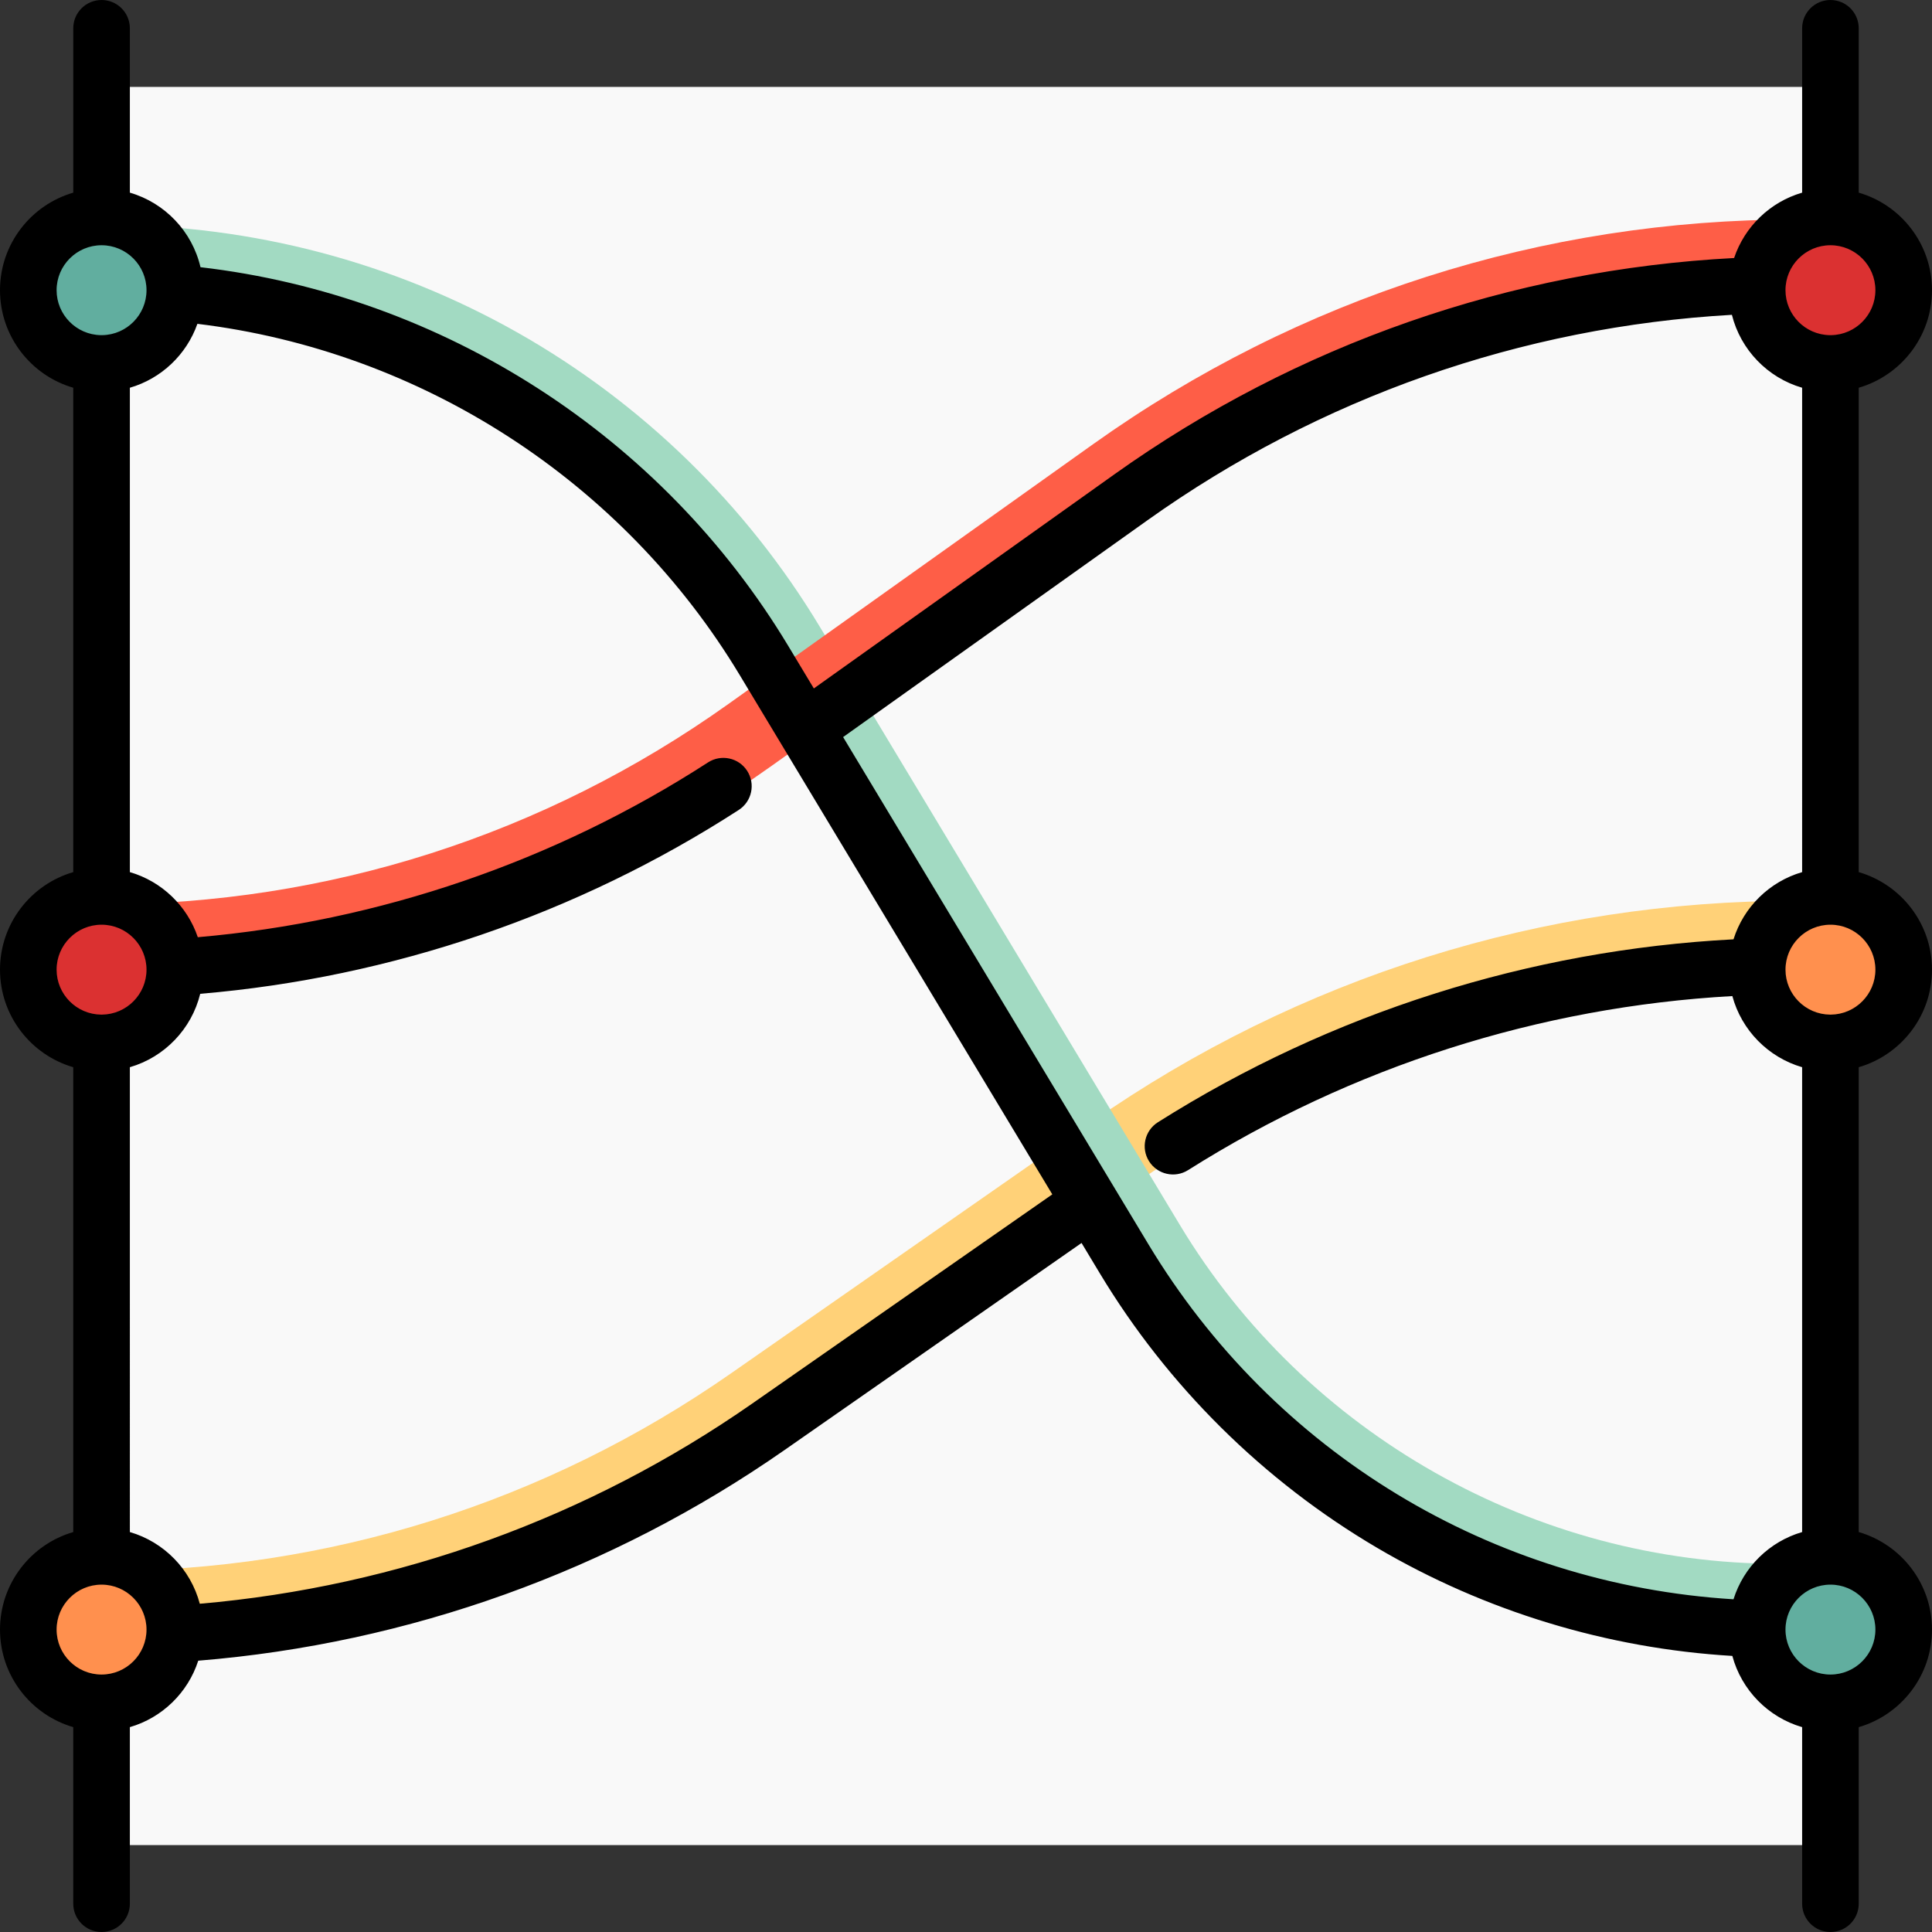<?xml version="1.0" encoding="iso-8859-1"?>
<!-- Generator: Adobe Illustrator 19.0.0, SVG Export Plug-In . SVG Version: 6.00 Build 0)  -->
<svg version="1.1" id="Capa_1" xmlns="http://www.w3.org/2000/svg" xmlns:xlink="http://www.w3.org/1999/xlink" x="0px" y="0px"
	 viewBox="0 0 512.001 512.001" style="enable-background:new 0 0 512.001 512.001;" xml:space="preserve">
<rect x="0" y="0" width="512.001" height="512.001" fill="#333333" stroke="none"/>
<path style="fill:#F9F9F9;" d="M488.969,488.969H23.031V23.031h465.938V488.969z"/>
<path style="fill:#C1C1C1;" d="M34.194,14.78v482.44c0,4.021-3.259,7.28-7.28,7.28s-7.28-3.259-7.28-7.28V14.78
	c0-4.021,3.259-7.28,7.28-7.28S34.194,10.759,34.194,14.78z M485.086,7.5c-4.021,0-7.28,3.259-7.28,7.28v482.44
	c0,4.021,3.259,7.28,7.28,7.28s7.28-3.259,7.28-7.28V14.78C492.366,10.759,489.107,7.5,485.086,7.5z"/>
<path style="fill:#FFD178;" d="M495.086,248.723c0,5.522-4.478,10-10,10h-9.223c-62.945,0-123.509,19.027-175.144,55.023
	l-95.55,66.61c-52.554,36.637-114.193,56.002-178.256,56.002c-5.522,0-10-4.478-10-10s4.478-10,10-10
	c59.952,0,117.637-18.122,166.818-52.408l95.55-66.61c55.007-38.348,119.525-58.617,186.581-58.617h9.223
	C490.608,238.723,495.086,243.2,495.086,248.723z"/>
<path style="fill:#FF904E;" d="M46.328,431.859c0,10.722-8.692,19.414-19.414,19.414S7.5,442.581,7.5,431.859
	s8.692-19.414,19.414-19.414S46.328,421.137,46.328,431.859z M485.086,237.557c-10.722,0-19.414,8.692-19.414,19.414
	c0,10.722,8.692,19.414,19.414,19.414s19.414-8.692,19.414-19.414S495.809,237.557,485.086,237.557z"/>
<path style="fill:#A2DAC2;" d="M493.145,424.422c0,5.522-4.478,10-10,10h-11.648c-71.602,0-139.019-38.109-175.941-99.455
	L200.14,176.445c-17.744-29.478-42.955-54.008-72.906-70.939c-29.953-16.931-63.971-25.88-98.377-25.88c-5.522,0-10-4.478-10-10
	s4.478-10,10-10c37.848,0,75.27,9.845,108.219,28.47c32.947,18.624,60.68,45.608,80.199,78.035l95.416,158.522
	c33.328,55.372,94.179,89.77,158.807,89.77h11.648C488.667,414.422,493.145,418.899,493.145,424.422z"/>
<path style="fill:#FE5E47;" d="M495.086,68.169c0,5.522-4.478,10-10,10h-9.223c-62.936,0-123.295,19.301-174.552,55.816
	l-96.689,68.88C152.437,240.041,90.985,259.69,26.914,259.69c-5.522,0-10-4.478-10-10s4.478-10,10-10
	c59.888,0,117.326-18.366,166.104-53.114l96.689-68.88c54.664-38.943,119.035-59.527,186.155-59.527h9.223
	C490.608,58.169,495.086,62.646,495.086,68.169z"/>
<path style="fill:#DB3131;" d="M46.328,256.971c0,10.722-8.692,19.414-19.414,19.414S7.5,267.693,7.5,256.971
	s8.692-19.414,19.414-19.414S46.328,246.248,46.328,256.971z M485.086,57.491c-10.722,0-19.414,8.692-19.414,19.414
	s8.692,19.414,19.414,19.414S504.5,87.628,504.5,76.905C504.5,66.183,495.809,57.491,485.086,57.491z"/>
<path style="fill:#61AE9F;" d="M46.328,76.905c0,10.722-8.692,19.414-19.414,19.414S7.5,87.628,7.5,76.905
	c0-10.722,8.692-19.414,19.414-19.414C37.636,57.491,46.328,66.183,46.328,76.905z M485.086,412.445
	c-10.722,0-19.414,8.692-19.414,19.414c0,10.722,8.692,19.414,19.414,19.414c10.722,0,19.414-8.692,19.414-19.414
	S495.809,412.445,485.086,412.445z"/>
<path d="M512,256.971c0-12.239-8.211-22.596-19.414-25.851V102.756C503.789,99.501,512,89.145,512,76.905
	s-8.211-22.596-19.414-25.851V7.5c0-4.143-3.357-7.5-7.5-7.5s-7.5,3.357-7.5,7.5v43.555c-8.476,2.462-15.238,8.989-18.029,17.321
	c-59.171,3.096-115.831,22.847-164.175,57.286l-79.706,56.78l-6.782-11.269C175.403,115.53,117.459,78.302,53.133,70.81
	c-2.204-9.482-9.434-17.059-18.718-19.756V7.5c0-4.143-3.357-7.5-7.5-7.5s-7.5,3.357-7.5,7.5v43.555C8.211,54.31,0,64.666,0,76.905
	s8.211,22.596,19.414,25.851V231.12C8.211,234.375,0,244.731,0,256.971c0,12.24,8.211,22.596,19.414,25.851V406.01
	C8.211,409.264,0,419.62,0,431.859s8.211,22.596,19.414,25.851v46.79c0,4.143,3.357,7.5,7.5,7.5s7.5-3.357,7.5-7.5v-46.79
	c8.573-2.49,15.394-9.141,18.124-17.61c55.785-4.531,109.404-23.779,155.365-55.821l78.72-54.878l4.835,8.032
	c18.003,29.908,43.423,55.07,73.512,72.766c28.598,16.818,61.036,26.675,94.119,28.637c2.435,9.069,9.501,16.262,18.497,18.875
	v46.79c0,4.143,3.357,7.5,7.5,7.5s7.5-3.357,7.5-7.5v-46.79C503.789,454.455,512,444.099,512,431.859s-8.211-22.596-19.414-25.851
	V282.821C503.789,279.566,512,269.21,512,256.971z M485.086,64.991c6.569,0,11.914,5.345,11.914,11.914
	c0,6.498-5.229,11.797-11.699,11.912c-0.143-0.004-0.287-0.004-0.43,0c-6.471-0.115-11.699-5.414-11.699-11.912
	C473.172,70.336,478.517,64.991,485.086,64.991z M15,76.905c0-6.569,5.345-11.914,11.914-11.914s11.914,5.345,11.914,11.914
	c0,6.498-5.229,11.797-11.699,11.912c-0.071-0.002-0.143-0.003-0.215-0.003s-0.144,0.001-0.215,0.003
	C20.229,88.702,15,83.403,15,76.905z M15,256.971c0-6.569,5.345-11.914,11.914-11.914s11.914,5.345,11.914,11.914
	c0,6.537-5.292,11.861-11.817,11.914c-0.032-0.001-0.064-0.001-0.097-0.001s-0.064,0-0.097,0.001
	C20.293,268.832,15,263.508,15,256.971z M26.914,443.773c-6.569,0-11.914-5.345-11.914-11.914s5.345-11.914,11.914-11.914
	s11.914,5.345,11.914,11.914S33.483,443.773,26.914,443.773z M199.325,371.974c-43.337,30.212-93.822,48.484-146.379,53.039
	c-2.403-9.13-9.494-16.378-18.532-19.004V282.821c9.186-2.669,16.359-10.111,18.646-19.452
	c50.718-4.285,99.941-21.072,142.717-48.723c3.479-2.249,4.476-6.892,2.228-10.37c-2.25-3.479-6.895-4.477-10.37-2.228
	c-40.54,26.206-87.16,42.158-135.215,46.32c-2.806-8.297-9.554-14.794-18.005-17.249V102.756
	c8.345-2.424,15.029-8.789,17.897-16.938c59.369,7.2,112.787,41.683,143.73,93.092l82.829,137.609L199.325,371.974z
	 M459.396,423.828c-64.128-3.95-121.815-38.855-155.086-94.132l-80.875-134.363l80.65-57.454
	c45.64-32.513,99.064-51.271,154.887-54.448c2.319,9.281,9.47,16.669,18.614,19.325V231.12c-8.642,2.511-15.502,9.245-18.188,17.812
	c-54.079,2.819-106.729,19.538-152.544,48.478c-3.502,2.212-4.548,6.844-2.336,10.346s6.845,4.548,10.346,2.336
	c43.338-27.374,93.096-43.27,144.23-46.121c2.441,9.058,9.504,16.24,18.491,18.852v123.188
	C468.942,408.52,462.08,415.259,459.396,423.828z M497,431.859c0,6.569-5.345,11.914-11.914,11.914s-11.914-5.345-11.914-11.914
	s5.345-11.914,11.914-11.914S497,425.29,497,431.859z M485.184,268.885c-0.064-0.002-0.129-0.002-0.193,0
	c-6.525-0.053-11.817-5.377-11.817-11.914c0-6.569,5.345-11.914,11.914-11.914S497,250.401,497,256.971
	C497,263.508,491.707,268.832,485.184,268.885z"/>
<g>
</g>
<g>
</g>
<g>
</g>
<g>
</g>
<g>
</g>
<g>
</g>
<g>
</g>
<g>
</g>
<g>
</g>
<g>
</g>
<g>
</g>
<g>
</g>
<g>
</g>
<g>
</g>
<g>
</g>
</svg>
